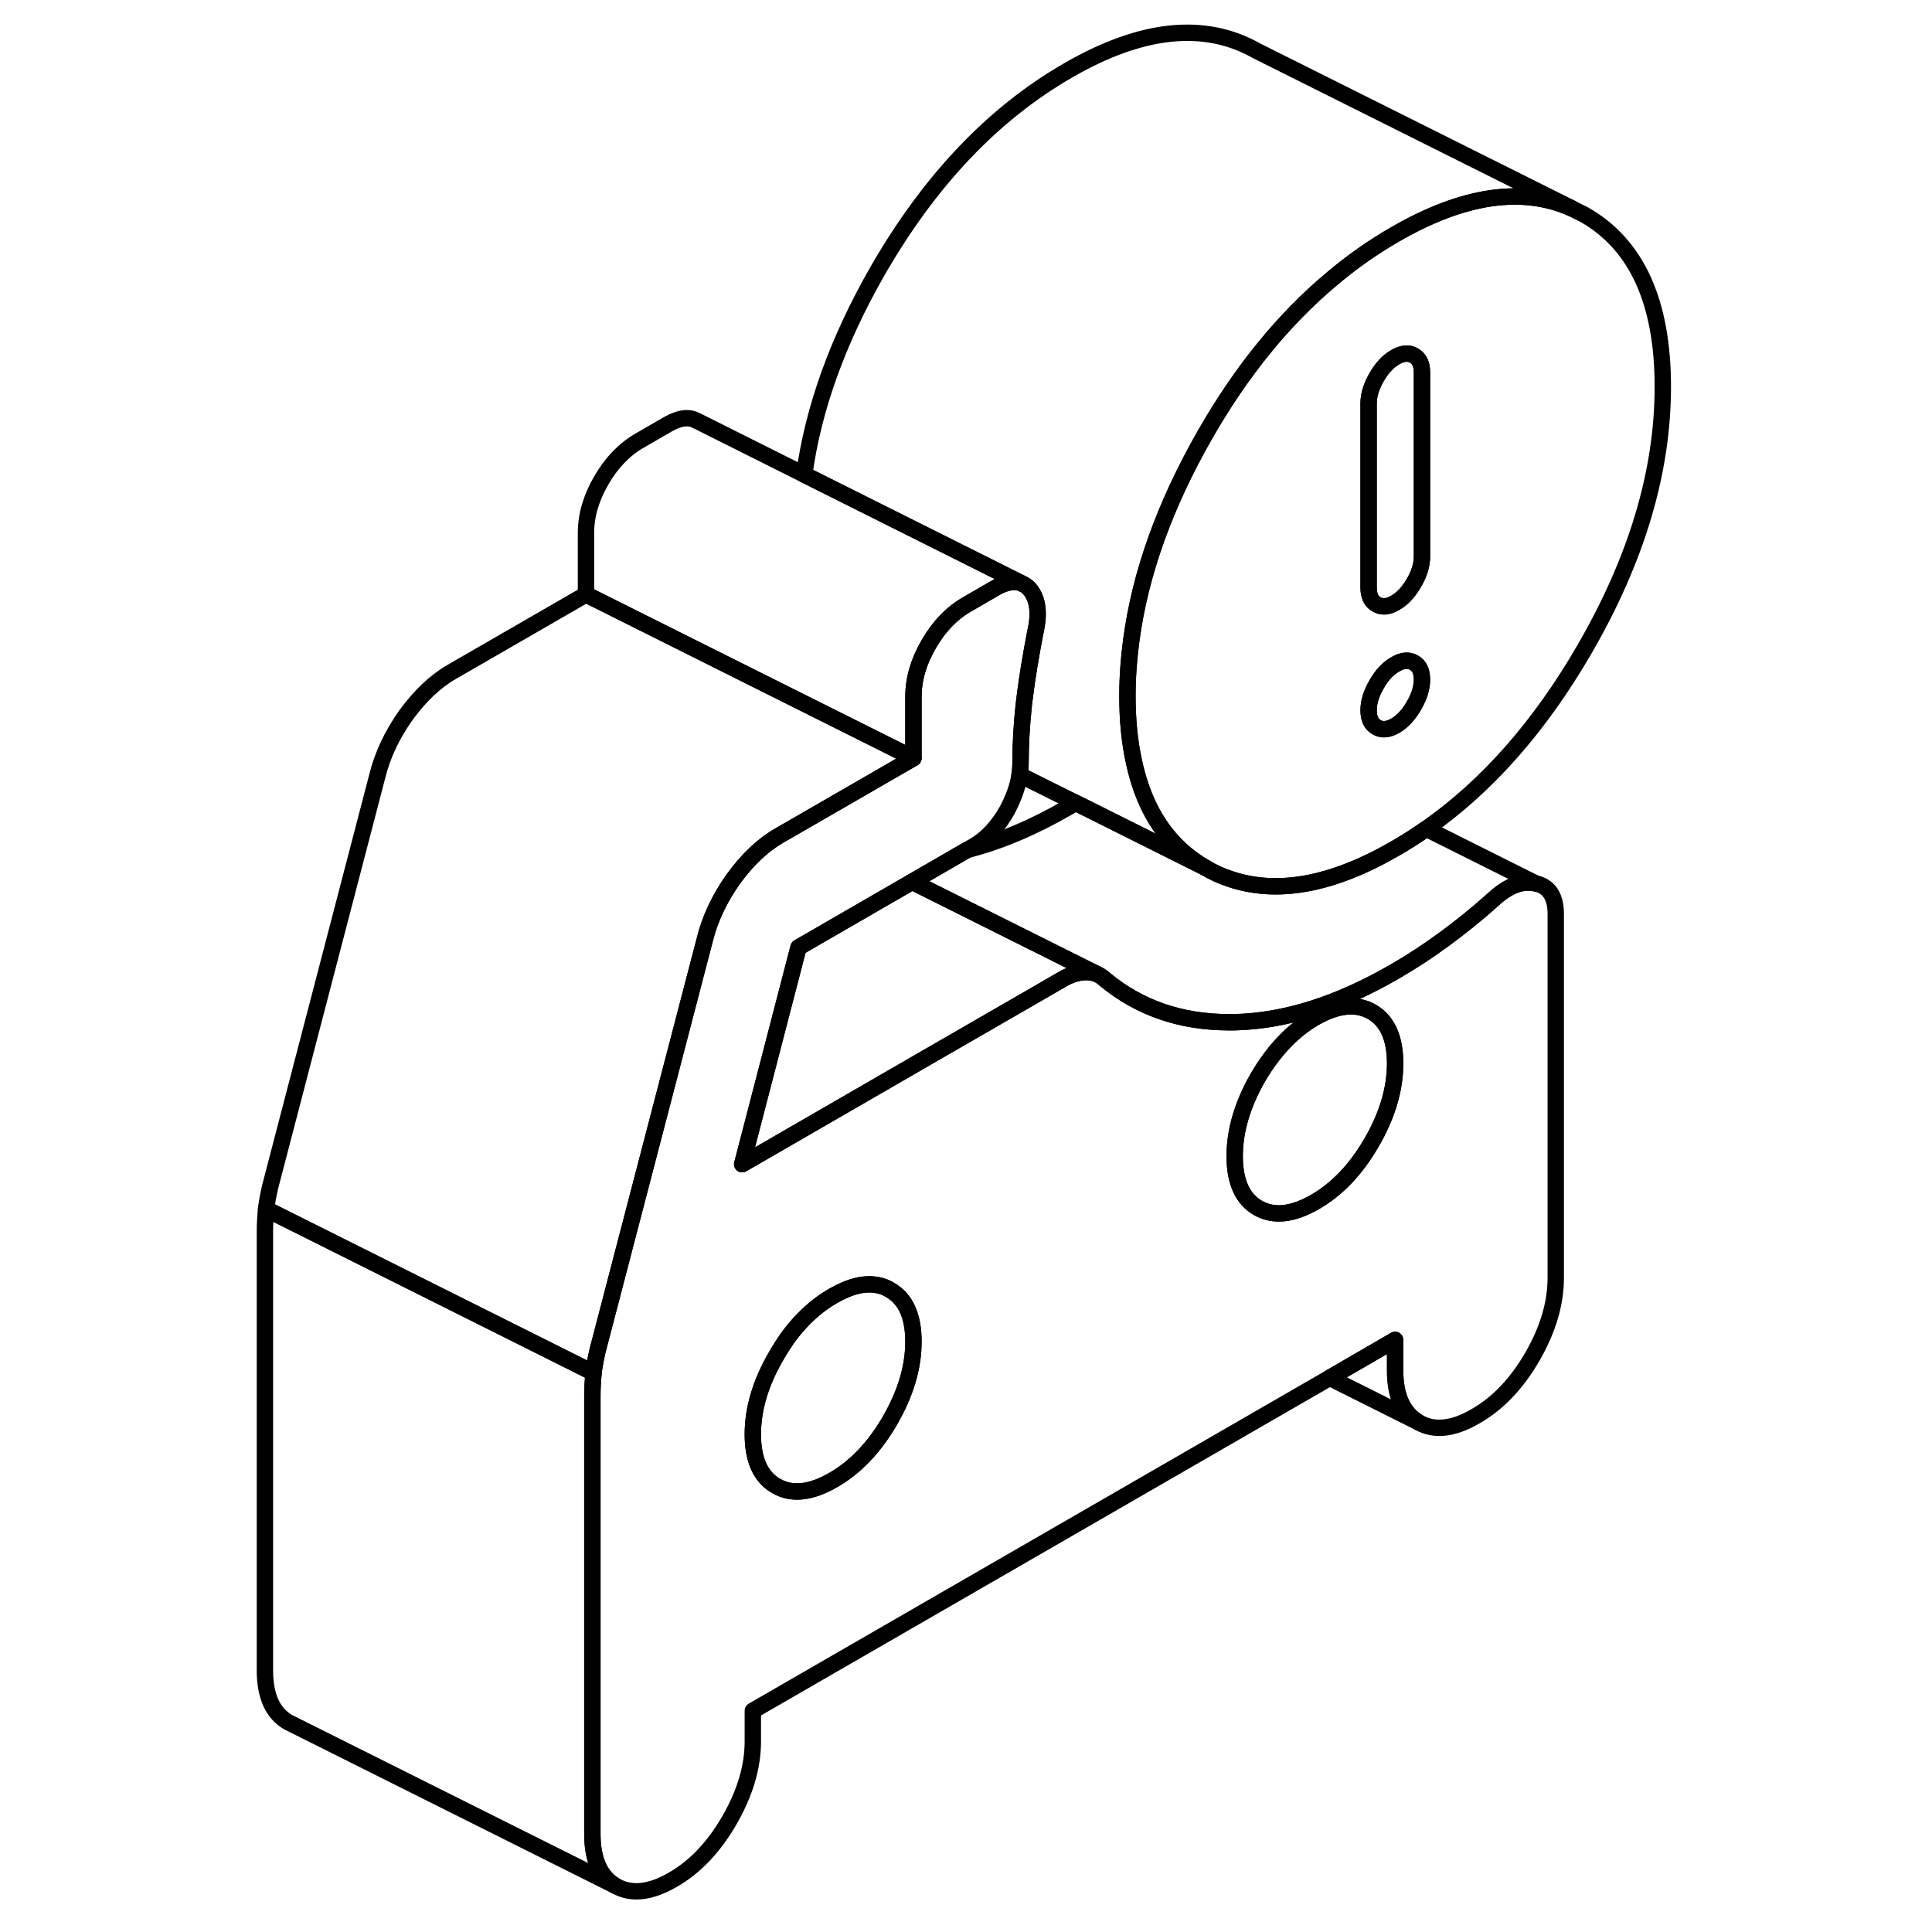 <svg width="24" height="24" viewBox="0 0 90 118" fill="none" xmlns="http://www.w3.org/2000/svg" stroke-width="1px" stroke-linecap="round" stroke-linejoin="round">
    <path d="M71.21 64.955C71.21 66.515 70.73 68.125 69.78 69.765C68.83 71.415 67.68 72.625 66.31 73.415C64.95 74.195 63.79 74.325 62.83 73.775C61.89 73.235 61.41 72.175 61.41 70.615C61.41 69.055 61.89 67.445 62.83 65.805C63.79 64.165 64.95 62.945 66.31 62.155C67.68 61.375 68.83 61.255 69.78 61.795C70.73 62.335 71.21 63.395 71.21 64.955Z" stroke="currentColor" stroke-linejoin="round"/>
    <path d="M79.79 53.955C78.98 53.765 78.1 54.095 77.19 54.945C76.21 55.825 75.21 56.625 74.23 57.345C73.25 58.065 72.25 58.725 71.21 59.325C67.73 61.345 64.45 62.375 61.36 62.435H61.02C58.08 62.425 55.57 61.545 53.48 59.815C53.32 59.665 53.16 59.565 52.98 59.485C52.77 59.405 52.53 59.365 52.29 59.375C51.83 59.385 51.35 59.535 50.86 59.825L49.08 60.855L43.55 64.045L31.33 71.105L34.77 57.865L41.71 53.855L45.06 51.915L45.46 51.685C46.28 51.215 46.96 50.475 47.52 49.475C47.91 48.735 48.17 48.025 48.27 47.325C48.31 47.075 48.33 46.815 48.33 46.565C48.33 45.455 48.4 44.305 48.52 43.145C48.54 43.005 48.55 42.855 48.57 42.715C48.73 41.405 48.96 40.045 49.23 38.635C49.5 37.475 49.4 36.605 48.91 36.005C48.86 35.945 48.81 35.895 48.75 35.845C48.7 35.795 48.64 35.755 48.58 35.725C48.58 35.715 48.57 35.715 48.57 35.715H48.56L48.41 35.635C48.28 35.575 48.14 35.545 48 35.545C47.65 35.535 47.23 35.655 46.77 35.925L45.06 36.915C44.14 37.445 43.35 38.255 42.73 39.335C42.1 40.415 41.79 41.485 41.79 42.555V46.305L34.46 50.535L33.61 51.025C32.58 51.615 31.65 52.505 30.79 53.685C29.96 54.855 29.36 56.105 29.04 57.415L22.5 82.485C22.4 82.915 22.31 83.375 22.25 83.845C22.21 84.305 22.18 84.765 22.18 85.205V112.025C22.18 113.585 22.66 114.645 23.6 115.185C24.56 115.725 25.71 115.605 27.08 114.815C28.45 114.035 29.6 112.815 30.55 111.175C31.5 109.525 31.98 107.925 31.98 106.365V104.485L67.21 84.155L71.21 81.835V83.715C71.21 85.275 71.7 86.325 72.65 86.875C73.59 87.415 74.75 87.295 76.11 86.505C77.48 85.725 78.64 84.505 79.59 82.865C80.54 81.215 81.02 79.615 81.02 78.045V55.825C81.02 54.755 80.61 54.135 79.79 53.955ZM40.36 86.755C39.41 88.395 38.25 89.615 36.89 90.395C35.52 91.185 34.36 91.305 33.42 90.765C32.46 90.225 31.98 89.165 31.98 87.605C31.98 86.045 32.46 84.435 33.42 82.795C33.64 82.405 33.88 82.045 34.11 81.705C34.92 80.605 35.84 79.745 36.89 79.145C37.94 78.545 38.84 78.325 39.66 78.505C39.91 78.555 40.15 78.655 40.36 78.785C41.31 79.325 41.79 80.375 41.79 81.945C41.79 83.515 41.31 85.105 40.36 86.755ZM69.78 69.765C68.83 71.415 67.68 72.625 66.31 73.415C64.95 74.195 63.79 74.325 62.83 73.775C61.89 73.235 61.41 72.175 61.41 70.615C61.41 69.055 61.89 67.445 62.83 65.805C63.79 64.165 64.95 62.945 66.31 62.155C67.68 61.375 68.83 61.255 69.78 61.795C70.73 62.335 71.21 63.395 71.21 64.955C71.21 66.515 70.73 68.125 69.78 69.765Z" stroke="currentColor" stroke-linejoin="round"/>
    <path d="M41.79 81.945C41.79 83.505 41.31 85.105 40.36 86.755C39.41 88.395 38.25 89.615 36.89 90.395C35.52 91.185 34.359 91.305 33.419 90.765C32.459 90.225 31.98 89.165 31.98 87.605C31.98 86.045 32.459 84.435 33.419 82.795C33.639 82.405 33.88 82.045 34.11 81.705C34.92 80.605 35.84 79.745 36.89 79.145C37.94 78.545 38.839 78.325 39.659 78.505C39.909 78.555 40.15 78.655 40.36 78.785C41.31 79.325 41.79 80.375 41.79 81.945Z" stroke="currentColor" stroke-linejoin="round"/>
    <path d="M82.769 13.115L81.969 12.715C78.949 11.385 75.359 11.915 71.209 14.315C69.849 15.095 68.559 16.005 67.329 17.045C64.399 19.495 61.819 22.665 59.599 26.545C57.139 30.835 55.639 35.015 55.099 39.075C54.939 40.225 54.859 41.375 54.859 42.505C54.859 43.995 54.989 45.345 55.259 46.555C55.909 49.565 57.369 51.715 59.649 53.015C60.089 53.275 60.549 53.485 61.019 53.645C63.919 54.675 67.319 54.075 71.209 51.825C71.859 51.455 72.489 51.045 73.109 50.615C76.819 48.025 80.049 44.365 82.769 39.665C85.959 34.165 87.559 28.815 87.559 23.625C87.559 18.435 85.959 14.935 82.769 13.115ZM72.359 43.095C72.039 43.665 71.659 44.065 71.219 44.325C70.779 44.575 70.399 44.605 70.079 44.415C69.749 44.235 69.589 43.885 69.589 43.385C69.589 42.885 69.749 42.355 70.079 41.795C70.399 41.225 70.779 40.825 71.219 40.575C71.659 40.315 72.039 40.285 72.359 40.475C72.689 40.655 72.849 41.005 72.849 41.505C72.849 42.005 72.689 42.535 72.359 43.095ZM72.849 33.995C72.849 34.495 72.689 35.035 72.359 35.595C72.039 36.155 71.659 36.565 71.219 36.815C70.779 37.075 70.399 37.105 70.079 36.915C69.749 36.735 69.589 36.385 69.589 35.885V24.635C69.589 24.135 69.749 23.605 70.079 23.035C70.399 22.475 70.779 22.065 71.219 21.815C71.659 21.565 72.039 21.525 72.359 21.715C72.689 21.905 72.849 22.245 72.849 22.745V33.995Z" stroke="currentColor" stroke-linejoin="round"/>
    <path d="M72.85 41.505C72.85 42.005 72.69 42.535 72.36 43.095C72.04 43.665 71.66 44.065 71.22 44.325C70.78 44.575 70.4 44.605 70.08 44.415C69.75 44.235 69.59 43.885 69.59 43.385C69.59 42.885 69.75 42.355 70.08 41.795C70.4 41.225 70.78 40.825 71.22 40.575C71.66 40.315 72.04 40.285 72.36 40.475C72.69 40.655 72.85 41.005 72.85 41.505Z" stroke="currentColor" stroke-linejoin="round"/>
    <path d="M72.85 22.745V33.995C72.85 34.495 72.69 35.035 72.36 35.595C72.04 36.155 71.66 36.565 71.22 36.815C70.78 37.075 70.4 37.105 70.08 36.915C69.75 36.735 69.59 36.385 69.59 35.885V24.635C69.59 24.135 69.75 23.605 70.08 23.035C70.4 22.475 70.78 22.065 71.22 21.815C71.66 21.565 72.04 21.525 72.36 21.715C72.69 21.905 72.85 22.245 72.85 22.745Z" stroke="currentColor" stroke-linejoin="round"/>
    <path d="M81.98 12.715C78.96 11.385 75.36 11.915 71.21 14.315C69.85 15.095 68.56 16.005 67.33 17.045C64.41 19.495 61.82 22.665 59.6 26.545C57.15 30.835 55.65 35.015 55.1 39.075C54.95 40.225 54.86 41.375 54.86 42.505C54.86 43.995 55 45.345 55.27 46.555C55.92 49.565 57.38 51.715 59.66 53.015L51.7 49.035L48.27 47.325C48.31 47.075 48.33 46.815 48.33 46.565C48.33 45.455 48.4 44.305 48.52 43.145C48.54 43.005 48.55 42.855 48.57 42.715C48.73 41.405 48.96 40.045 49.23 38.635C49.5 37.475 49.4 36.605 48.91 36.005C48.86 35.945 48.81 35.895 48.75 35.845C48.7 35.795 48.64 35.755 48.58 35.725C48.58 35.715 48.57 35.715 48.57 35.715H48.56C48.56 35.715 48.46 35.655 48.41 35.635L35.12 28.985C35.67 24.955 37.16 20.805 39.6 16.545C42.77 11.035 46.64 6.955 51.21 4.315C55.73 1.695 59.59 1.305 62.77 3.115L81.98 12.715Z" stroke="currentColor" stroke-linejoin="round"/>
    <path d="M41.79 46.305L34.46 50.535L33.61 51.025C32.58 51.615 31.65 52.505 30.79 53.685C29.96 54.855 29.36 56.105 29.04 57.415L22.5 82.485C22.4 82.915 22.31 83.375 22.25 83.845L2.25 73.845C2.31 73.375 2.4 72.915 2.5 72.485L9.04 47.415C9.36 46.105 9.96 44.855 10.79 43.685C11.65 42.505 12.58 41.615 13.61 41.025L21.79 36.305L41.79 46.305Z" stroke="currentColor" stroke-linejoin="round"/>
    <path d="M79.79 53.955C78.98 53.765 78.1 54.095 77.19 54.945C76.21 55.825 75.21 56.625 74.23 57.345C73.25 58.065 72.25 58.725 71.21 59.325C67.73 61.345 64.45 62.375 61.36 62.435H61.02C58.08 62.425 55.57 61.545 53.48 59.815C53.32 59.665 53.16 59.565 52.98 59.485L41.71 53.855L45.06 51.915C47.03 51.415 49.08 50.555 51.21 49.325C51.38 49.235 51.53 49.135 51.7 49.035L59.66 53.015C60.09 53.275 60.55 53.485 61.02 53.645C63.93 54.675 67.32 54.075 71.21 51.825C71.86 51.455 72.5 51.045 73.11 50.615L79.79 53.955Z" stroke="currentColor" stroke-linejoin="round"/>
    <path d="M23.6 115.185L3.6 105.185C2.66 104.645 2.18 103.585 2.18 102.025V75.205C2.18 74.765 2.21 74.305 2.25 73.845L22.25 83.845C22.21 84.305 22.18 84.765 22.18 85.205V112.025C22.18 113.585 22.66 114.645 23.6 115.185Z" stroke="currentColor" stroke-linejoin="round"/>
    <path d="M72.65 86.875L67.21 84.155L71.21 81.835V83.715C71.21 85.275 71.7 86.325 72.65 86.875Z" stroke="currentColor" stroke-linejoin="round"/>
    <path d="M52.98 59.485C52.77 59.405 52.53 59.365 52.29 59.375C51.83 59.385 51.35 59.535 50.86 59.825L49.08 60.855L43.55 64.045L31.33 71.105L34.77 57.865L41.71 53.855L52.98 59.485Z" stroke="currentColor" stroke-linejoin="round"/>
    <path d="M48.41 35.635C48.28 35.575 48.14 35.545 48 35.545C47.65 35.535 47.23 35.655 46.77 35.925L45.06 36.915C44.14 37.445 43.35 38.255 42.73 39.335C42.1 40.415 41.79 41.485 41.79 42.555V46.305L21.79 36.305V32.555C21.79 31.485 22.1 30.415 22.73 29.335C23.35 28.255 24.14 27.445 25.06 26.915L26.77 25.925C27.5 25.505 28.08 25.435 28.54 25.695H28.55L35.12 28.985L48.41 35.635Z" stroke="currentColor" stroke-linejoin="round"/>
</svg>